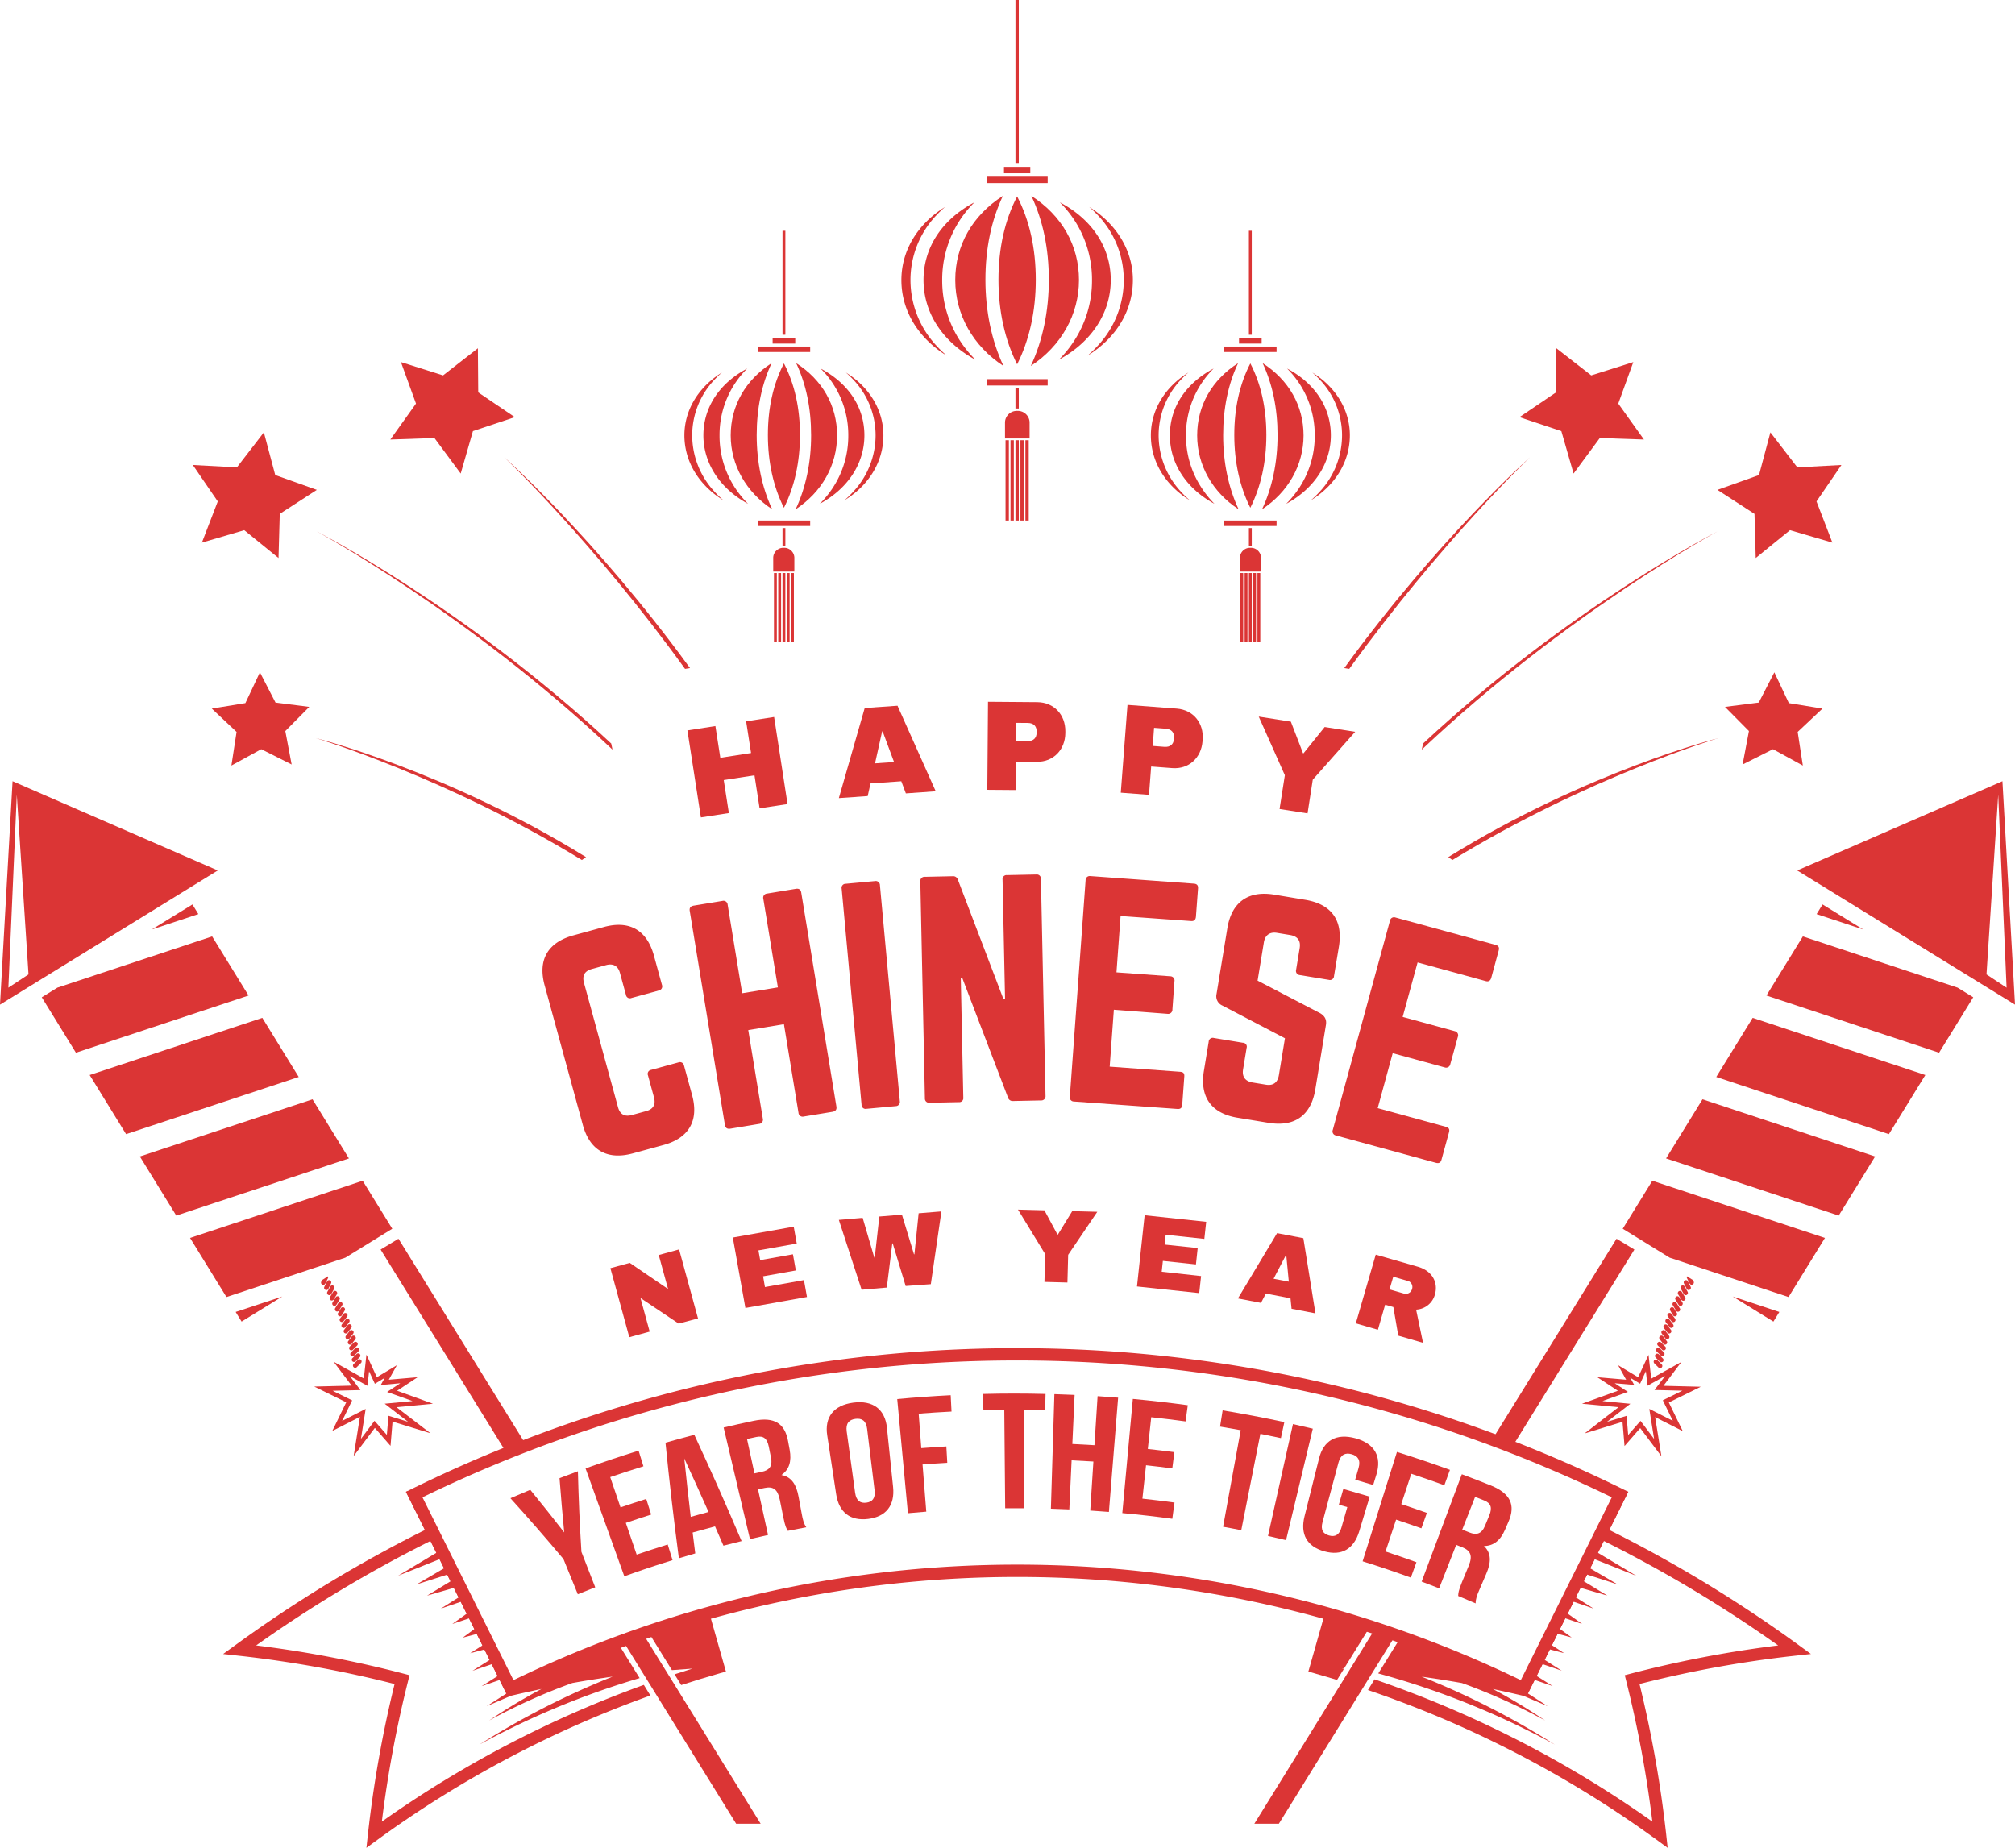 <svg xmlns="http://www.w3.org/2000/svg" width="1080" height="990.47" viewBox="0 0 1080 990.47"><g id="Слой_2" data-name="Слой 2"><g id="set01_539644210"><g id="set01_539644210-2" data-name="set01_539644210"><path d="M538.11 89.48h14.1v3.41H538.11z" fill="#db3535"/><path d="M567.54 192.81a62.85 62.85.0 0 0 8.11-10 59 59 0 0 0 9.64-32.73 58.3 58.3.0 0 0-17.24-41.63c17.16 9.06 27.29 24.1 27.29 41.67C595.34 167.87 584.83 183.49 567.54 192.81z" fill="#db3535"/><path d="M561.53 94.72H553.15 537.18 528.8V98.13H537.19 544.67 553.13 561.53V94.72z" fill="#db3535"/><path d="M507.45 190.64c-15.09-9.24-24.32-23.95-24.32-40.51.0-16 8.86-30.15 23.4-39.21a62.34 62.34.0 0 0-4.74 4.58A50.31 50.31.0 0 0 488 150.12a51.62 51.62.0 0 0 13.92 35.18A60.65 60.65.0 0 0 507.45 190.64z" fill="#db3535"/><path d="M544.27.0h1.78v87.38H544.27z" fill="#db3535"/><path d="M522.79 192.81c-17.29-9.32-27.8-24.94-27.8-42.69.0-17.57 10.13-32.61 27.29-41.67A58.26 58.26.0 0 0 505 150.08a59.08 59.08.0 0 0 9.64 32.73A62.91 62.91.0 0 0 522.79 192.81z" fill="#db3535"/><path d="M552.48 196.17c6.34-13.48 9.67-29.3 9.67-46.21.0-16.71-3.14-31.8-9.35-44.94 16.29 10.43 25.51 26.58 25.51 45.06S568.76 185.53 552.48 196.17z" fill="#db3535"/><path d="M537.84 196.17C521.56 185.53 512 168.67 512 150.08s9.23-34.63 25.52-45.06c-6.21 13.14-9.35 28.23-9.35 44.94C528.18 166.87 531.5 182.69 537.84 196.17z" fill="#db3535"/><path d="M545.16 195.29c-6.55-13-10-28.55-10-45.33s3.36-31.85 10-44.67c6.64 12.83 10 27.83 10 44.67S551.72 182.3 545.16 195.29z" fill="#db3535"/><path d="M538.95 235.97V279.02H540.73V235.97H539.84 538.95z" fill="#db3535"/><path d="M544.27 207.93h1.78v11.04H544.27z" fill="#db3535"/><path d="M552.62 203.24H552.61 548.84 548.83v0H545.25v0 0H545.08 545.07v0H541.5 541.49 537.71v0H537.7 528.8V206.64H561.53V203.24H552.62v0z" fill="#db3535"/><path d="M582.87 190.64a59.38 59.38.0 0 0 5.52-5.34 51.6 51.6.0 0 0 13.93-35.18 50.32 50.32.0 0 0-13.79-34.62 58.77 58.77.0 0 0-4.74-4.58c14.54 9.06 23.41 23.25 23.41 39.21C607.2 166.69 598 181.4 582.87 190.64z" fill="#db3535"/><path d="M541.61 235.97V279.02H543.39V235.97H542.5 541.61z" fill="#db3535"/><path d="M545.25 220.25a6.33 6.33.0 0 0-6.59 6v8.78h13.18v-8.78A6.33 6.33.0 0 0 545.25 220.25z" fill="#db3535"/><path d="M549.6 235.97V279.02H551.38V235.97H550.49 549.6z" fill="#db3535"/><path d="M544.27 235.97V279.02H546.05V235.97H545.16 544.27z" fill="#db3535"/><path d="M546.93 235.97V279.02H548.72V235.97H547.82 546.93z" fill="#db3535"/><path d="M414.11 181.24h12.12v2.93H414.11z" fill="#db3535"/><path d="M400.94 270.06a54.52 54.52.0 0 1-7-8.6 50.78 50.78.0 0 1-8.28-28.12 50.1 50.1.0 0 1 14.82-35.79C385.75 205.33 377 218.26 377 233.37S386.08 262.05 400.94 270.06z" fill="#db3535"/><path d="M406.11 185.75H413.31 427.03 434.24V188.68H427.02 420.59 413.32 406.11V185.75z" fill="#db3535"/><path d="M452.59 268.19c13-7.94 20.9-20.58 20.9-34.81.0-13.72-7.61-25.92-20.11-33.7a52.24 52.24.0 0 1 4.07 3.93 43.27 43.27.0 0 1 11.85 29.76 44.37 44.37.0 0 1-12 30.23A51.45 51.45.0 0 1 452.59 268.19z" fill="#db3535"/><path d="M419.41 123.71h1.53v55.73H419.41z" fill="#db3535"/><path d="M439.4 270.05c14.87-8 23.9-21.43 23.9-36.68s-8.71-28-23.46-35.82a50.11 50.11.0 0 1 14.83 35.79 50.71 50.71.0 0 1-8.29 28.12A54 54 0 0 1 439.4 270.05z" fill="#db3535"/><path d="M413.88 273c-5.45-11.59-8.31-25.19-8.31-39.72.0-14.37 2.7-27.33 8-38.63-14 9-21.93 22.85-21.93 38.74S399.89 263.8 413.88 273z" fill="#db3535"/><path d="M426.46 273c14-9.15 22.2-23.64 22.2-39.61s-7.92-29.78-21.92-38.74c5.33 11.3 8 24.26 8 38.63C434.77 247.76 431.91 261.36 426.46 273z" fill="#db3535"/><path d="M420.17 272.19c5.64-11.16 8.6-24.54 8.6-39s-2.89-27.38-8.6-38.4c-5.71 11-8.6 23.92-8.6 38.4S414.53 261 420.17 272.19z" fill="#db3535"/><path d="M425.51 307.16v37H423.98v-37H424.75 425.51z" fill="#db3535"/><path d="M419.41 283.05h1.53v9.49H419.41z" fill="#db3535"/><path d="M413.77 279.02v0H417.01 417.02v0H420.09 420.1v0H420.25v0 0H423.32 423.33h3.25v0 0H434.24V281.95H406.11V279.02H413.76 413.77z" fill="#db3535"/><path d="M387.76 268.2a53 53 0 0 1-4.75-4.6 44.37 44.37.0 0 1-12-30.23 43.23 43.23.0 0 1 11.86-29.76 50.63 50.63.0 0 1 4.07-3.94c-12.5 7.79-20.12 20-20.12 33.71C366.85 247.61 374.78 260.25 387.76 268.2z" fill="#db3535"/><path d="M423.22 307.16v37H421.69v-37H422.46 423.22z" fill="#db3535"/><path d="M420.1 293.64a5.45 5.45.0 0 1 5.66 5.19v7.54H414.43v-7.54A5.45 5.45.0 0 1 420.1 293.64z" fill="#db3535"/><path d="M416.36 307.16v37H414.83v-37H415.6 416.36z" fill="#db3535"/><path d="M420.94 307.16v37H419.41v-37H420.17 420.94z" fill="#db3535"/><path d="M418.65 307.16v37H417.12v-37H417.88 418.65z" fill="#db3535"/><path d="M897 698a1.19 1.19.0 0 0-.41 1.64l1.63 2.69a1.2 1.2.0 1 0 2-1.23l-1.63-2.7A1.18 1.18.0 0 0 897 698z" fill="#db3535"/><path d="M898.44 695a1.2 1.2.0 0 0-.41 1.65l1.63 2.69a1.2 1.2.0 1 0 2.05-1.24l-1.63-2.69A1.19 1.19.0 0 0 898.44 695z" fill="#db3535"/><path d="M899.85 692.12a1.2 1.2.0 0 0-.41 1.65l1.63 2.69a1.2 1.2.0 1 0 2-1.24l-1.63-2.69A1.19 1.19.0 0 0 899.85 692.12z" fill="#db3535"/><path d="M893.94 705.7l1.91 2.5a1.2 1.2.0 1 0 1.91-1.45l-1.92-2.5a1.19 1.19.0 0 0-1.67-.23A1.2 1.2.0 0 0 893.94 705.7z" fill="#db3535"/><path d="M895.62 700.86a1.19 1.19.0 0 0-.41 1.64l1.63 2.7a1.2 1.2.0 0 0 2-1.24l-1.63-2.7A1.19 1.19.0 0 0 895.62 700.86z" fill="#db3535"/><path d="M867.5 754.29l-18.21 14.08 20.34-6.25 1.09 13 8.4-9.62 11.36 15.09-3.36-21 14.81 7.54-7.47-15.37 17.15-8.43-20.05-.5 9.68-12.83-16.21 9-1.45-12.78L878 738.22l-10.75-6.45 4.33 7.78-15.44-1.33 11 7.26-19.22 6.95zm-2.06-12.84 10.47.9-2.14-3.84 5.29 3.18 3.09-6.69.88 7.77 9.43-5.21-5.67 7.51 14.91.37-10.47 5.15 5.37 11L884 755.21l2.57 16.11-7.29-9.69-6.61 7.56-.86-10.26-10.5 3.22 12.53-9.69L858.89 751l13.63-4.92z" fill="#db3535"/><path d="M998.67 498.25 976.86 484.81 973.67 489.98 998.67 498.25z" fill="#db3535"/><path d="M1073.27 418.75l-110 47.84L1080 538.51zM1071 426l4.49 103.42-10.77-7.11z" fill="#db3535"/><path d="M892.86 708.75l1.91 2.5a1.2 1.2.0 1 0 1.9-1.45l-1.91-2.51a1.2 1.2.0 0 0-1.68-.22A1.19 1.19.0 0 0 892.86 708.75z" fill="#db3535"/><path d="M903.11 686.32a1.21 1.21.0 0 0-.54 1.61l1.4 2.82a1.2 1.2.0 1 0 2.14-1.07l-1.39-2.82A1.21 1.21.0 0 0 903.11 686.32z" fill="#db3535"/><path d="M907.22 688.51a1.2 1.2.0 0 0 .54-1.61l-.38-.77-3.19-2a1.18 1.18.0 0 0 0 1l1.4 2.83A1.2 1.2.0 0 0 907.22 688.51z" fill="#db3535"/><path d="M901.36 689.16a1.19 1.19.0 0 0-.47 1.62l1.51 2.76a1.2 1.2.0 1 0 2.1-1.15L903 689.63A1.2 1.2.0 0 0 901.36 689.16z" fill="#db3535"/><path d="M887.92 724.4l2.24 2.22a1.2 1.2.0 0 0 1.68-1.71l-2.24-2.21a1.2 1.2.0 0 0-1.68 1.7z" fill="#db3535"/><path d="M892.98 620.95 985.51 651.59 1005.04 619.9 912.5 589.25 892.98 620.95z" fill="#db3535"/><path d="M869.75 658.64 894.92 674.15 958.62 695.25 978.14 663.56 885.61 632.91 869.75 658.64z" fill="#db3535"/><path d="M928.7 694.96 950.51 708.4 953.69 703.24 928.7 694.96z" fill="#db3535"/><path d="M919.88 577.29 1012.41 607.93 1031.94 576.24 939.4 545.6 919.88 577.29z" fill="#db3535"/><path d="M862.53 820.1q5.1-10.23 10.19-20.48-8.49-2.39-17-4.54 6.32 3 12.58 6L816.6 905a611.7 611.7.0 0 0-65.72-27.62L738.72 897a438.49 438.49.0 0 1 94.62 38.12A432.25 432.25.0 0 0 762 898.74q10.75 1.5 21.56 3.42a315.6 315.6.0 0 1 44.61 20.09 307.5 307.5.0 0 0-28-16.88q8.21 1.71 16.41 3.66l12.92 5.51-10.55-6.8q1.82-3.63 3.61-7.26l9.63 3.29-8.57-5.41c1.06-2.12 2.11-4.23 3.16-6.35l10.3 3.52-9.17-5.8 2.79-5.6 7.63 2-6.53-4.25 3.06-6.14 7.54 2-6.29-4.57 2.85-5.72 9 3-7.7-5.51c1.06-2.13 2.11-4.25 3.17-6.37l10.7 3.66-9.52-6c.84-1.71 1.69-3.41 2.54-5.12l14.35 4.17-12.6-7.69 1.78-3.57L867 849.28l-14.73-8.65 2.42-4.86L877 844.65l-20.54-12.31 3.15-6.34a705.68 705.68.0 0 1 93.46 56A607.08 607.08.0 0 0 874 897.12l-3.15.83.79 3.16a621.68 621.68.0 0 1 14 75.32 586.81 586.81.0 0 0-148.91-76.26l-3.54 5.73a581 581 0 0 1 154.64 80.2l6 4.37-.81-7.39a624.41 624.41.0 0 0-14.28-80.41 604.69 604.69.0 0 1 83.44-15.16l8.46-.93-6.88-5A714.19 714.19.0 0 0 862.53 820.1z" fill="#db3535"/><path d="M966.3 501.94 946.78 533.63 1039.31 564.28 1057.62 534.57 1049.23 529.4 966.3 501.94z" fill="#db3535"/><path d="M891.77 711.8l1.91 2.5a1.2 1.2.0 0 0 1.68.22 1.19 1.19.0 0 0 .22-1.68l-1.91-2.5a1.2 1.2.0 0 0-1.9 1.46z" fill="#db3535"/><path d="M888.57 721.24l2.24 2.21a1.2 1.2.0 1 0 1.68-1.71l-2.24-2.21a1.2 1.2.0 0 0-1.68 1.71z" fill="#db3535"/><path d="M889.6 717.89l1.91 2.5a1.2 1.2.0 0 0 1.9-1.45l-1.91-2.51a1.2 1.2.0 1 0-1.9 1.46z" fill="#db3535"/><path d="M890.68 714.84l1.91 2.5a1.2 1.2.0 1 0 1.91-1.45l-1.91-2.5a1.2 1.2.0 0 0-1.91 1.45z" fill="#db3535"/><path d="M887.27 727.57l2.24 2.21a1.2 1.2.0 1 0 1.68-1.7L889 725.87a1.2 1.2.0 0 0-1.68 1.7z" fill="#db3535"/><path d="M886.62 730.74l2.24 2.21a1.2 1.2.0 1 0 1.68-1.7L888.3 729a1.2 1.2.0 0 0-1.68 1.7z" fill="#db3535"/><path d="M734.38 871.8q-12-3.85-24.19-7.25L701.26 896l3.17.9q6.12 1.74 12.19 3.6l3.57-5.76-1-.31 1.11.08z" fill="#db3535"/><path d="M810.42 775.7 876 669.8 866.43 664 799.78 771.68Q805.12 773.65 810.42 775.7z" fill="#db3535"/><path d="M685.45 977.55 748.08 876.4q-5.42-1.89-10.87-3.67l-64.9 104.82z" fill="#db3535"/><path d="M185.24 707.29l-1.91 2.51a1.2 1.2.0 1 0 1.9 1.45l1.91-2.5a1.19 1.19.0 0 0-.22-1.68A1.2 1.2.0 0 0 185.24 707.29z" fill="#db3535"/><path d="M184.15 704.25l-1.91 2.5a1.2 1.2.0 0 0 1.91 1.45l1.91-2.5a1.2 1.2.0 0 0-1.91-1.45z" fill="#db3535"/><path d="M186.33 710.34l-1.91 2.5a1.19 1.19.0 0 0 .22 1.68 1.2 1.2.0 0 0 1.68-.22l1.91-2.5a1.2 1.2.0 1 0-1.9-1.46z" fill="#db3535"/><path d="M183 698a1.18 1.18.0 0 0-1.64.4l-1.63 2.7a1.2 1.2.0 1 0 2.05 1.23l1.63-2.69A1.19 1.19.0 0 0 183 698z" fill="#db3535"/><path d="M184.38 700.86a1.19 1.19.0 0 0-1.64.4l-1.63 2.7a1.2 1.2.0 0 0 2 1.24l1.63-2.7A1.19 1.19.0 0 0 184.38 700.86z" fill="#db3535"/><path d="M181.56 695a1.19 1.19.0 0 0-1.64.41l-1.63 2.69a1.2 1.2.0 1 0 2.05 1.24l1.63-2.69A1.2 1.2.0 0 0 181.56 695z" fill="#db3535"/><path d="M191.05 725.87l-2.24 2.21a1.2 1.2.0 0 0 1.68 1.7l2.24-2.21a1.2 1.2.0 1 0-1.68-1.7z" fill="#db3535"/><path d="M187.41 713.39l-1.91 2.5a1.2 1.2.0 1 0 1.9 1.45l1.92-2.5a1.2 1.2.0 0 0-1.91-1.45z" fill="#db3535"/><path d="M191.7 729l-2.24 2.21a1.2 1.2.0 0 0 1.68 1.7l2.24-2.21a1.2 1.2.0 1 0-1.68-1.7z" fill="#db3535"/><path d="M202 738.22l-5.59-12.1L195 738.9l-16.21-9 9.68 12.83-20.05.5 17.15 8.43-7.47 15.37 14.81-7.54-3.36 21 11.36-15.09 8.4 9.62 1.09-13 20.34 6.25L212.5 754.29l19.56-1.86-19.22-6.95 11-7.26-15.44 1.33 4.33-7.78zm12.56 3.23-7.08 4.67L221.11 751l-14.93 1.42 12.53 9.69-10.5-3.22-.86 10.26-6.61-7.56-7.29 9.69L196 755.21l-12.62 6.43 5.37-11-10.47-5.15 14.91-.37-5.67-7.51 9.43 5.21.88-7.77 3.09 6.69 5.29-3.18-2.14 3.84z" fill="#db3535"/><path d="M189.75 719.53l-2.24 2.21a1.2 1.2.0 1 0 1.68 1.71l2.24-2.21a1.2 1.2.0 0 0-1.68-1.71z" fill="#db3535"/><path d="M190.4 722.7l-2.24 2.21a1.2 1.2.0 1 0 1.68 1.71l2.24-2.22a1.2 1.2.0 1 0-1.68-1.7z" fill="#db3535"/><path d="M188.5 716.43l-1.91 2.51a1.2 1.2.0 0 0 1.9 1.45l1.91-2.5a1.2 1.2.0 1 0-1.9-1.46z" fill="#db3535"/><path d="M185.08 674.15 210.25 658.64 194.39 632.91 101.86 663.56 121.38 695.25 185.08 674.15z" fill="#db3535"/><path d="M140.6 545.6 48.06 576.24 67.58 607.93 160.12 577.29 140.6 545.6z" fill="#db3535"/><path d="M151.3 694.96 126.31 703.24 129.49 708.4 151.3 694.96z" fill="#db3535"/><path d="M167.5 589.25 74.96 619.9 94.48 651.59 187.02 620.95 167.5 589.25z" fill="#db3535"/><path d="M204.66 976.43a619.75 619.75.0 0 1 14.05-75.32l.79-3.16-3.15-.83A607.4 607.4.0 0 0 137.28 882a706.22 706.22.0 0 1 93.45-56l3.16 6.34-20.54 12.31 22.25-8.88 2.41 4.86-14.73 8.65 16.44-5.23 1.77 3.57-12.59 7.69 14.35-4.17c.84 1.71 1.69 3.41 2.54 5.12l-9.52 6 10.7-3.66q1.58 3.18 3.17 6.37l-7.71 5.51 9-3 2.85 5.72L248 877.83l7.54-2 3.06 6.14L252 886.18l7.63-2 2.79 5.6-9.17 5.8 10.3-3.52c1.06 2.12 2.11 4.23 3.16 6.35l-8.56 5.41 9.62-3.29q1.81 3.63 3.61 7.26l-10.55 6.8L273.79 909q8.2-1.95 16.4-3.66a310.26 310.26.0 0 0-28 16.88 315.6 315.6.0 0 1 44.61-20.09q10.81-1.92 21.56-3.42A432.15 432.15.0 0 0 257 935.13a437 437 0 0 1 85.84-35.62L331 880.42A610.82 610.82.0 0 0 273.72 905L222 801.1q6.24-3.06 12.55-6-8.48 2.16-17 4.53l10.2 20.48a713.63 713.63.0 0 0-101.28 61.48l-6.88 5 8.45.93a604.83 604.83.0 0 1 83.45 15.16 624.41 624.41.0 0 0-14.28 80.41l-.82 7.39 6-4.37A581.47 581.47.0 0 1 348.6 908.84l-3.52-5.69A587 587 0 0 0 204.66 976.43z" fill="#db3535"/><path d="M347.37 874.63l12.75 20.6c3.67-.3 7.33-.58 11-.81-3.2 1-6.4 2-9.58 3.06l3.56 5.76c6.9-2.23 13.83-4.37 20.82-6.35l3.16-.9-8.92-31.44Q363.61 869.14 347.37 874.63z" fill="#db3535"/><path d="M178.64 689.16a1.2 1.2.0 0 0-1.63.47l-1.51 2.76a1.2 1.2.0 1 0 2.1 1.15l1.51-2.76A1.19 1.19.0 0 0 178.64 689.16z" fill="#db3535"/><path d="M176.89 686.32a1.21 1.21.0 0 0-1.61.54l-1.39 2.82a1.2 1.2.0 1 0 2.14 1.07l1.4-2.82A1.21 1.21.0 0 0 176.89 686.32z" fill="#db3535"/><path d="M180.15 692.12a1.19 1.19.0 0 0-1.64.41l-1.63 2.69a1.2 1.2.0 1 0 2.05 1.24l1.63-2.69A1.2 1.2.0 0 0 180.15 692.12z" fill="#db3535"/><path d="M172.62 686.13l-.38.77a1.2 1.2.0 1 0 2.14 1.07l1.4-2.83a1.18 1.18.0 0 0 0-1z" fill="#db3535"/><path d="M6.73 418.75.0 538.51l116.73-71.92zM9 426l6.28 96.31L4.49 529.41z" fill="#db3535"/><path d="M113.7 501.94 30.77 529.4 22.38 534.57 40.69 564.28 133.22 533.63 113.7 501.94z" fill="#db3535"/><path d="M106.32 489.98 103.14 484.81 81.33 498.25 106.32 489.98z" fill="#db3535"/><path d="M282.18 774.84 213.57 664 204 669.8 271.61 779Q276.88 776.88 282.18 774.84z" fill="#db3535"/><path d="M407.69 977.55 344.56 875.6c-3.6 1.23-7.19 2.51-10.77 3.81l60.76 98.14z" fill="#db3535"/><path d="M545.16 729.24A728.13 728.13.0 0 1 863.88 802.6l-34.6 69.52L815.11 900.6a619.49 619.49.0 0 0-539.9.0l-25.29-50.82L226.44 802.6a728.22 728.22.0 0 1 318.72-73.36zm0-6.59a734.59 734.59.0 0 0-327.56 77q27.33 54.89 54.64 109.78a612.82 612.82.0 0 1 545.85.0l54.63-109.78a734.53 734.53.0 0 0-327.56-77z" fill="#db3535"/><path d="M302 835.69q-13.84-16.53-28.43-32.61 5.31-2.3 10.65-4.5 9.26 11.32 18.19 22.84-1.42-14.5-2.51-29.09 4.9-1.89 9.85-3.69.53 21.68 1.89 43.2l7.39 19q-4.68 1.83-9.33 3.73Q305.8 845.12 302 835.69z" fill="#db3535"/><path d="M332.59 808q6.87-2.34 13.78-4.53 1.33 4.18 2.65 8.37-6.81 2.16-13.59 4.47 2.9 8.52 5.81 17 8.28-2.82 16.64-5.42l2.6 8.39q-13 4-25.86 8.65-10.38-28.9-20.77-57.83 14.13-5.07 28.42-9.51c.87 2.8 1.74 5.59 2.6 8.39q-8.92 2.76-17.8 5.79z" fill="#db3535"/><path d="M397.48 826.07q-4.87 1.18-9.73 2.45-2.24-5.17-4.51-10.34c-4 1.06-8 2.16-12 3.29q.69 5.61 1.4 11.2c-2.93.84-5.85 1.71-8.78 2.6q-4.08-30.87-7.17-61.95 7.71-2.21 15.45-4.23Q385.3 797.41 397.48 826.07zm-27.26-13c3.17-.9 6.36-1.78 9.54-2.62q-6.39-14.38-13-28.68Q368.37 797.48 370.22 813.1z" fill="#db3535"/><path d="M422.24 820.57c-.84-1.45-1.38-2.32-2.38-7.22-.64-3.16-1.28-6.31-1.91-9.47-1.13-5.59-3.57-7.26-8.17-6.28l-3.49.75q2.68 12.23 5.36 24.44-4.86 1.07-9.69 2.2l-14.1-59.8q8-1.89 16.07-3.59c11.09-2.31 16.72 1.45 18.43 10.76.29 1.58.59 3.16.88 4.74 1.15 6.22-.26 10.67-4.4 13.54 5.49 1 8 5.26 9.16 11.56.58 3.11 1.15 6.21 1.73 9.32.55 2.94 1 5.07 2.43 7.14C428.85 819.27 425.54 819.9 422.24 820.57zm-21.86-49.23q2 9.23 4 18.44l4-.86c3.81-.81 5.82-2.83 4.85-7.65l-1.2-5.93c-.87-4.3-2.88-5.87-6.62-5.09z" fill="#db3535"/><path d="M443.38 769.42c-1.52-9.7 3.39-16.2 14-17.58s17 3.69 18 13.46l3.3 31.78c1 9.79-3.7 15.88-13.29 17.1s-15.69-3.45-17.21-13.18zm14.95 30.74c.6 4.34 2.81 5.72 6 5.31s4.94-2.29 4.43-6.65l-4-32.94c-.52-4.36-2.85-5.77-6.25-5.33s-5.29 2.38-4.7 6.73Q456.09 783.72 458.33 800.16z" fill="#db3535"/><path d="M493.79 776.24q6.7-.53 13.43-.91c.16 2.92.33 5.85.5 8.77q-6.63.38-13.25.89 1 12.64 2 25.29-4.92.38-9.84.84l-5.73-61.18q14.31-1.34 28.65-2.07l.45 8.77q-8.81.45-17.6 1.13Q493.08 767 493.79 776.24z" fill="#db3535"/><path d="M526.86 747.2q16.75-.44 33.53.0c-.06 2.93-.13 5.85-.2 8.78q-5.6-.13-11.2-.17-.18 26.33-.35 52.66c-3.29.0-6.59.0-9.88.0l-.48-52.67c-3.73.0-7.46.1-11.2.2C527 753.05 526.93 750.13 526.86 747.2z" fill="#db3535"/><path d="M573.13 809.08q-4.93-.23-9.87-.38.93-30.71 1.87-61.41c3.61.11 7.23.25 10.84.41q-.62 13.15-1.22 26.31 5.93.27 11.85.65.84-13.14 1.69-26.28c3.67.24 7.35.51 11 .8q-2.46 30.63-4.94 61.25-5-.4-10-.73.84-13.14 1.69-26.28-5.84-.37-11.68-.64Q573.74 795.92 573.13 809.08z" fill="#db3535"/><path d="M615.2 776.69c4.75.52 9.51 1.08 14.25 1.7-.38 2.9-.75 5.81-1.13 8.71-4.69-.61-9.37-1.17-14.07-1.68q-1 8.94-1.94 17.89 8.61.93 17.2 2.1c-.39 2.9-.79 5.8-1.18 8.7q-13.38-1.83-26.8-3.06 2.82-30.6 5.65-61.19 14.75 1.36 29.45 3.37c-.4 2.9-.79 5.79-1.19 8.69q-9.18-1.24-18.4-2.25Q616.13 768.19 615.2 776.69z" fill="#db3535"/><path d="M655.31 756q16.59 2.73 33.08 6.29c-.62 2.86-1.23 5.72-1.85 8.58q-5.5-1.18-11-2.29-5.13 25.83-10.25 51.67-4.86-1-9.74-1.86L665 766.62q-5.54-1-11.07-1.92C654.36 761.81 654.83 758.92 655.31 756z" fill="#db3535"/><path d="M693 763.35q5.33 1.18 10.64 2.46l-14.34 59.75q-4.83-1.15-9.68-2.24z" fill="#db3535"/><path d="M720 798.13q7.1 2 14.14 4.11l-5.64 18.65c-2.88 9.41-9.35 13.27-18.73 10.66s-12.94-9.21-10.57-18.77q3.89-15.49 7.78-31c2.36-9.52 9.14-13.68 19.54-10.82s14.1 9.95 11.23 19.34L736 796q-4.82-1.46-9.64-2.84.9-3.16 1.81-6.33c1.21-4.21-.42-6.42-3.74-7.34s-5.84.14-7 4.38q-4.29 16-8.59 32.05c-1.13 4.24.4 6.28 3.5 7.14s5.46-.1 6.67-4.32l3.12-10.89-4.54-1.28C718.39 803.77 719.18 801 720 798.13z" fill="#db3535"/><path d="M751.05 806.23q6.88 2.28 13.73 4.72c-1 2.76-2 5.51-2.95 8.27q-6.75-2.4-13.55-4.66-2.82 8.54-5.66 17.08 8.31 2.76 16.56 5.75l-3 8.25q-12.84-4.67-25.84-8.74 9.2-29.31 18.4-58.62 14.26 4.47 28.4 9.6l-3 8.25q-8.82-3.2-17.72-6.15Q753.75 798.11 751.05 806.23z" fill="#db3535"/><path d="M781.55 855.48c.1-1.67.12-2.7 2-7.33q1.83-4.47 3.67-8.93c2.18-5.27 1-8-3.37-9.8l-3.36-1.33q-4.57 11.65-9.14 23.29c-3.12-1.23-6.25-2.42-9.38-3.6l21.54-57.54q7.79 2.91 15.52 6c10.64 4.31 13.31 10.6 9.55 19.28q-1 2.22-1.91 4.44c-2.5 5.8-6.18 8.7-11.29 8.75 4.09 3.9 3.81 8.87 1.28 14.75l-3.75 8.71c-1.19 2.74-2 4.79-2 7.28Q786.28 857.43 781.55 855.48zm9.08-53.12-6.9 17.56 3.85 1.53c3.66 1.47 6.49.93 8.37-3.62l2.3-5.6c1.67-4.05.85-6.49-2.74-7.93C793.89 803.64 792.26 803 790.63 802.36z" fill="#db3535"/><path d="M363.75 709.48l-20.46-13.7 4.92 18-10.91 3-10.14-37 10.38-2.84 20.53 14-5-18.22 10.91-3 10.14 37z" fill="#db3535"/><path d="M392.77 663.35l32.65-5.82 1.62 9.06-20.53 3.65.93 5.22L425 672.33l1.55 8.67L409 684.13l1 5.76 20.91-3.73 1.61 9.06-33 5.88z" fill="#db3535"/><path d="M485.42 689.33l-6.94-22.85h-.22l-2.95 23.69-13.5 1.16L449.6 653.9l12.77-1.09 6.24 21.28h.23l2.47-22 12.11-1 6.47 21.26h.22l2.26-22 12.22-1-5.68 39z" fill="#db3535"/><path d="M572.12 687.46l-12.32-.33.4-14.88-14.58-23.87 14.16.38 7 13H567l7.7-12.56 13.43.36-15.62 23.06z" fill="#db3535"/><path d="M613.5 651.41l33 3.52-1 9.15-20.72-2.22-.56 5.27L641.94 669l-.94 8.76-17.73-1.89-.62 5.81L643.76 684l-1 9.14-33.36-3.56z" fill="#db3535"/><path d="M692.25 701.53l-.57-5.61-13.2-2.54-2.6 5L663.5 696l21-35 14.07 2.7L705.06 704zm-9.63-16.09 8.16 1.56-1.36-14.17h-.22z" fill="#db3535"/><path d="M759 702l3.72 17.79-13.28-3.85-2.63-15.33-4.39-1.27-3.89 13.44-11.84-3.43 10.68-36.83L759.94 679c8.19 2.37 10.89 8.9 9.15 14.89A11 11 0 0 1 759 702zm-4.48-15.4-7.76-2.25-2 6.8 7.76 2.25a3.46 3.46.0 0 0 4.31-2.46A3.41 3.41.0 0 0 754.56 686.58z" fill="#db3535"/><path d="M407.13 433.28l-2.74-17.69-16.48 2.55 2.75 17.69-15 2.32-7.22-46.63 15-2.33 2.64 17 16.47-2.55-2.64-17 15-2.32L422.11 431z" fill="#db3535"/><path d="M485.53 425.28l-2.45-6.5-16.49 1.16-1.52 6.78-15.46 1.09 13.86-48.29 17.58-1.23 20.49 45.86zM469 409.18l10.19-.71-6.11-16.42h-.27z" fill="#db3535"/><path d="M571 392v.89c-.07 8.92-6.3 15.53-15.22 15.46l-11.32-.09-.12 15.23-15.16-.12.37-47.2 26.49.21C564.93 376.49 571.06 383.12 571 392zm-26.46 5.21 6.24.05c3.23.0 4.82-1.74 4.84-4.56v-.55c0-2.81-1.48-4.6-4.77-4.63l-6.24-.05z" fill="#db3535"/><path d="M644.6 396.46l-.07.89c-.68 8.89-7.34 15.06-16.23 14.38L617 410.87l-1.16 15.18-15.12-1.15 3.6-47.07 26.4 2C639.62 380.53 645.28 387.57 644.6 396.46zm-26.75 3.39 6.23.48c3.21.24 4.92-1.41 5.14-4.22v-.55c.21-2.8-1.16-4.69-4.44-4.95l-6.23-.47z" fill="#db3535"/><path d="M700.82 436l-15-2.35 2.84-18.1-14-31.44 17.21 2.71 6.51 16.92.27.05L710 389.7l16.34 2.57-22.72 25.67z" fill="#db3535"/><path d="M354.8 527.94a2.24 2.24.0 0 1-1.7 3l-14.61 4a2.15 2.15.0 0 1-3-1.69l-3.2-11.69c-1-3.79-3.64-5.28-7.44-4.24l-7.59 2.08c-4 1.08-5.29 3.64-4.25 7.44l18.22 66.59c1.08 4 3.65 5.29 7.45 4.25l7.59-2.08c3.8-1 5.32-3.5 4.24-7.44l-3.19-11.68a2.16 2.16.0 0 1 1.69-3l14.61-4a2.22 2.22.0 0 1 3 1.7l4.32 15.77c3.76 13.73-1.69 23.07-15.28 26.79l-16.35 4.47c-13.73 3.76-23.18-1.5-26.93-15.23l-20.46-74.78c-3.76-13.72 1.69-23.06 15.42-26.82l16.35-4.48c13.59-3.71 23 1.55 26.79 15.28z" fill="#db3535"/><path d="M409.12 481.76a2.22 2.22.0 0 1 2-2.78l15.39-2.53c1.8-.3 2.69.48 2.94 2L448.3 593.16c.24 1.49-.36 2.51-2.15 2.81l-15.39 2.53a2.23 2.23.0 0 1-2.78-2L420.17 549l-19.12 3.15 7.81 47.5a2.24 2.24.0 0 1-2 2.79L391.47 605c-1.79.29-2.68-.48-2.93-2L369.68 488.25c-.25-1.5.35-2.52 2.14-2.81l15.39-2.53a2.23 2.23.0 0 1 2.79 2l7.8 47.5 19.13-3.14z" fill="#db3535"/><path d="M469 472.28a2.24 2.24.0 0 1 2.63 2.19l10.66 115.8a2.23 2.23.0 0 1-2.19 2.64l-15.68 1.44a2.17 2.17.0 0 1-2.64-2.19l-10.66-115.8a2.16 2.16.0 0 1 2.19-2.63z" fill="#db3535"/><path d="M555.45 468.76a2.22 2.22.0 0 1 2.47 2.37l2.46 116.25a2.24 2.24.0 0 1-2.37 2.48l-15 .31a2.6 2.6.0 0 1-2.77-1.91l-24.52-64.15h-.76l1.35 64.18a2.16 2.16.0 0 1-2.37 2.48l-15.74.33a2.23 2.23.0 0 1-2.47-2.37l-2.45-116.26a2.22 2.22.0 0 1 2.37-2.47l15-.32a2.61 2.61.0 0 1 2.77 1.91l24.37 63.85h.9l-1.34-63.88a2.15 2.15.0 0 1 2.37-2.47z" fill="#db3535"/><path d="M641 491.31c-.11 1.52-.79 2.53-2.6 2.4L600.61 491l-2.2 30.21 28.84 2.1a2.27 2.27.0 0 1 2.23 2.74l-1.09 15a2.27 2.27.0 0 1-2.6 2.39L597 541.24l-2.23 30.51 37.75 2.75c1.82.13 2.37.93 2.24 2.59l-1.1 15.1c-.11 1.51-.78 2.37-2.59 2.24l-55.57-4a2.19 2.19.0 0 1-2.09-2.58l8.45-116a2.2 2.2.0 0 1 2.45-2.25l55.57 4.05c1.81.13 2.35 1.08 2.24 2.59z" fill="#db3535"/><path d="M699.63 482.33c14 2.31 20.28 11 18 25.05L715 523.22a2.17 2.17.0 0 1-2.79 2l-15.53-2.56a2.22 2.22.0 0 1-2-2.78l1.92-11.66c.64-3.88-1-6.29-5-7l-7.17-1.18c-3.73-.61-6.32 1.11-7 5l-3.39 20.61 33.64 17.51c2.37 1.46 3.44 3.33 3 6.16L705 583.88c-2.31 14-11 20.28-25 18l-16.74-2.75c-13.89-2.29-20.28-11-18-25.06l2.58-15.68a2.16 2.16.0 0 1 2.78-2l15.54 2.56a2.1 2.1.0 0 1 2 2.78l-1.89 11.5c-.67 4 1.25 6.35 5 7l7.17 1.18c3.88.64 6.29-1 7-5l3.27-19.87L655.17 539a5.41 5.41.0 0 1-3.13-6.19l5.8-35.26c2.31-14 11.16-20.26 25.06-18z" fill="#db3535"/><path d="M799.31 524.05c-.4 1.46-1.27 2.32-3 1.84l-36.51-10-8 29.21 27.9 7.63a2.27 2.27.0 0 1 1.65 3.12l-4 14.46a2.28 2.28.0 0 1-3 1.85l-27.89-7.63L738.41 594l36.51 10c1.75.48 2.14 1.37 1.7 3l-4 14.6c-.4 1.46-1.22 2.18-3 1.7L715.9 608.6a2.19 2.19.0 0 1-1.55-2.93L745 493.5a2.19 2.19.0 0 1 2.83-1.73l53.74 14.7c1.76.48 2.1 1.51 1.7 3z" fill="#db3535"/><path d="M149.28 299.11 130.91 284.19 108.21 290.86 116.72 268.78 103.35 249.25 126.98 250.52 141.43 231.77 147.52 254.64 169.82 262.59 149.95 275.45 149.28 299.11z" fill="#db3535"/><path d="M327.6 398.55c-78.44-73.06-157.87-113.72-157.87-113.72s81.15 43.86 158.57 117z" fill="#db3535"/><path d="M246.93 253.84 232.86 234.8 209.21 235.6 222.97 216.34 214.9 194.09 237.47 201.22 256.14 186.68 256.33 210.34 275.93 223.6 253.48 231.09 246.93 253.84z" fill="#db3535"/><path d="M369.83 358.11c-50.47-69.45-99.53-113-99.53-113s47.57 45.14 96.87 113.43z" fill="#db3535"/><path d="M156.32 409.79 140.03 401.59 124.03 410.36 126.8 392.33 113.52 379.82 131.52 376.89 139.31 360.39 147.67 376.6 165.76 378.91 152.92 391.87 156.32 409.79z" fill="#db3535"/><path d="M314.08 459.43c-74.34-46-144.72-63.76-144.72-63.76s70.12 21 142.53 65.32z" fill="#db3535"/><path d="M941.04 299.11 959.41 284.19 982.12 290.86 973.61 268.78 986.97 249.25 963.34 250.52 948.9 231.77 942.8 254.64 920.51 262.59 940.38 275.45 941.04 299.11z" fill="#db3535"/><path d="M762.73 398.55c78.43-73.06 157.86-113.72 157.86-113.72s-81.15 43.86-158.56 117z" fill="#db3535"/><path d="M843.4 253.84 857.46 234.8 881.12 235.6 867.36 216.34 875.42 194.09 852.86 201.22 834.19 186.68 834 210.34 814.4 223.6 836.85 231.09 843.4 253.84z" fill="#db3535"/><path d="M720.5 358.11c50.47-69.45 99.53-113 99.53-113s-47.58 45.14-96.87 113.43z" fill="#db3535"/><path d="M934 409.79 950.3 401.59 966.29 410.36 963.52 392.33 976.81 379.82 958.8 376.89 951.02 360.39 942.66 376.6 924.57 378.91 937.4 391.87 934 409.79z" fill="#db3535"/><path d="M776.25 459.43c74.34-46 144.71-63.76 144.71-63.76s-70.12 21-142.52 65.32z" fill="#db3535"/><path d="M664.1 181.24h12.12v2.93H664.1z" fill="#db3535"/><path d="M689.39 270.06a54.45 54.45.0 0 0 7-8.6 50.71 50.71.0 0 0 8.29-28.12 50.1 50.1.0 0 0-14.82-35.79c14.75 7.78 23.45 20.71 23.45 35.82S704.25 262.05 689.39 270.06z" fill="#db3535"/><path d="M684.22 185.75H677.02 663.29 656.09V188.68H663.3 669.73 677.01 684.22V185.75z" fill="#db3535"/><path d="M637.74 268.19c-13-7.94-20.9-20.58-20.9-34.81.0-13.72 7.61-25.92 20.11-33.7a48.92 48.92.0 0 0-4.07 3.93A43.22 43.22.0 0 0 621 233.37a44.37 44.37.0 0 0 12 30.23A50.21 50.21.0 0 0 637.74 268.19z" fill="#db3535"/><path d="M669.39 123.71h1.53v55.73H669.39z" fill="#db3535"/><path d="M650.92 270.05c-14.86-8-23.89-21.43-23.89-36.68s8.7-28 23.45-35.82a50.1 50.1.0 0 0-14.82 35.79A50.71 50.71.0 0 0 644 261.46 53.93 53.93.0 0 0 650.92 270.05z" fill="#db3535"/><path d="M676.44 273c5.45-11.59 8.31-25.19 8.31-39.72.0-14.37-2.7-27.33-8-38.63 14 9 21.93 22.85 21.93 38.74S690.44 263.8 676.44 273z" fill="#db3535"/><path d="M663.86 273c-14-9.15-22.2-23.64-22.2-39.61s7.93-29.78 21.93-38.74c-5.33 11.3-8 24.26-8 38.63C655.56 247.76 658.41 261.36 663.86 273z" fill="#db3535"/><path d="M670.15 272.19c-5.63-11.16-8.59-24.54-8.59-39s2.89-27.38 8.6-38.4c5.7 11 8.59 23.92 8.59 38.4S675.79 261 670.15 272.19z" fill="#db3535"/><path d="M664.82 307.16v37H666.35v-37H665.58 664.82z" fill="#db3535"/><path d="M669.39 283.05h1.53v9.49H669.39z" fill="#db3535"/><path d="M676.56 279.02v0h-3.25v0H673.3 670.23v0 0H670.08v0H670.07 667v0h-3.25v0H663.74 656.09V281.95H684.22V279.02H676.57 676.56z" fill="#db3535"/><path d="M702.57 268.2a51.59 51.59.0 0 0 4.74-4.6 44.37 44.37.0 0 0 12-30.23 43.22 43.22.0 0 0-11.85-29.76 50.77 50.77.0 0 0-4.08-3.94c12.51 7.79 20.12 20 20.12 33.71C723.47 247.61 715.54 260.25 702.57 268.2z" fill="#db3535"/><path d="M667.1 307.16v37H668.63v-37H667.87 667.1z" fill="#db3535"/><path d="M670.23 293.64a5.45 5.45.0 0 0-5.66 5.19v7.54h11.32v-7.54A5.45 5.45.0 0 0 670.23 293.64z" fill="#db3535"/><path d="M673.96 307.16v37H675.49v-37H674.73 673.96z" fill="#db3535"/><path d="M669.39 307.16v37H670.92v-37H670.15 669.39z" fill="#db3535"/><path d="M671.68 307.16v37H673.21v-37H672.44 671.68z" fill="#db3535"/></g></g></g></svg>